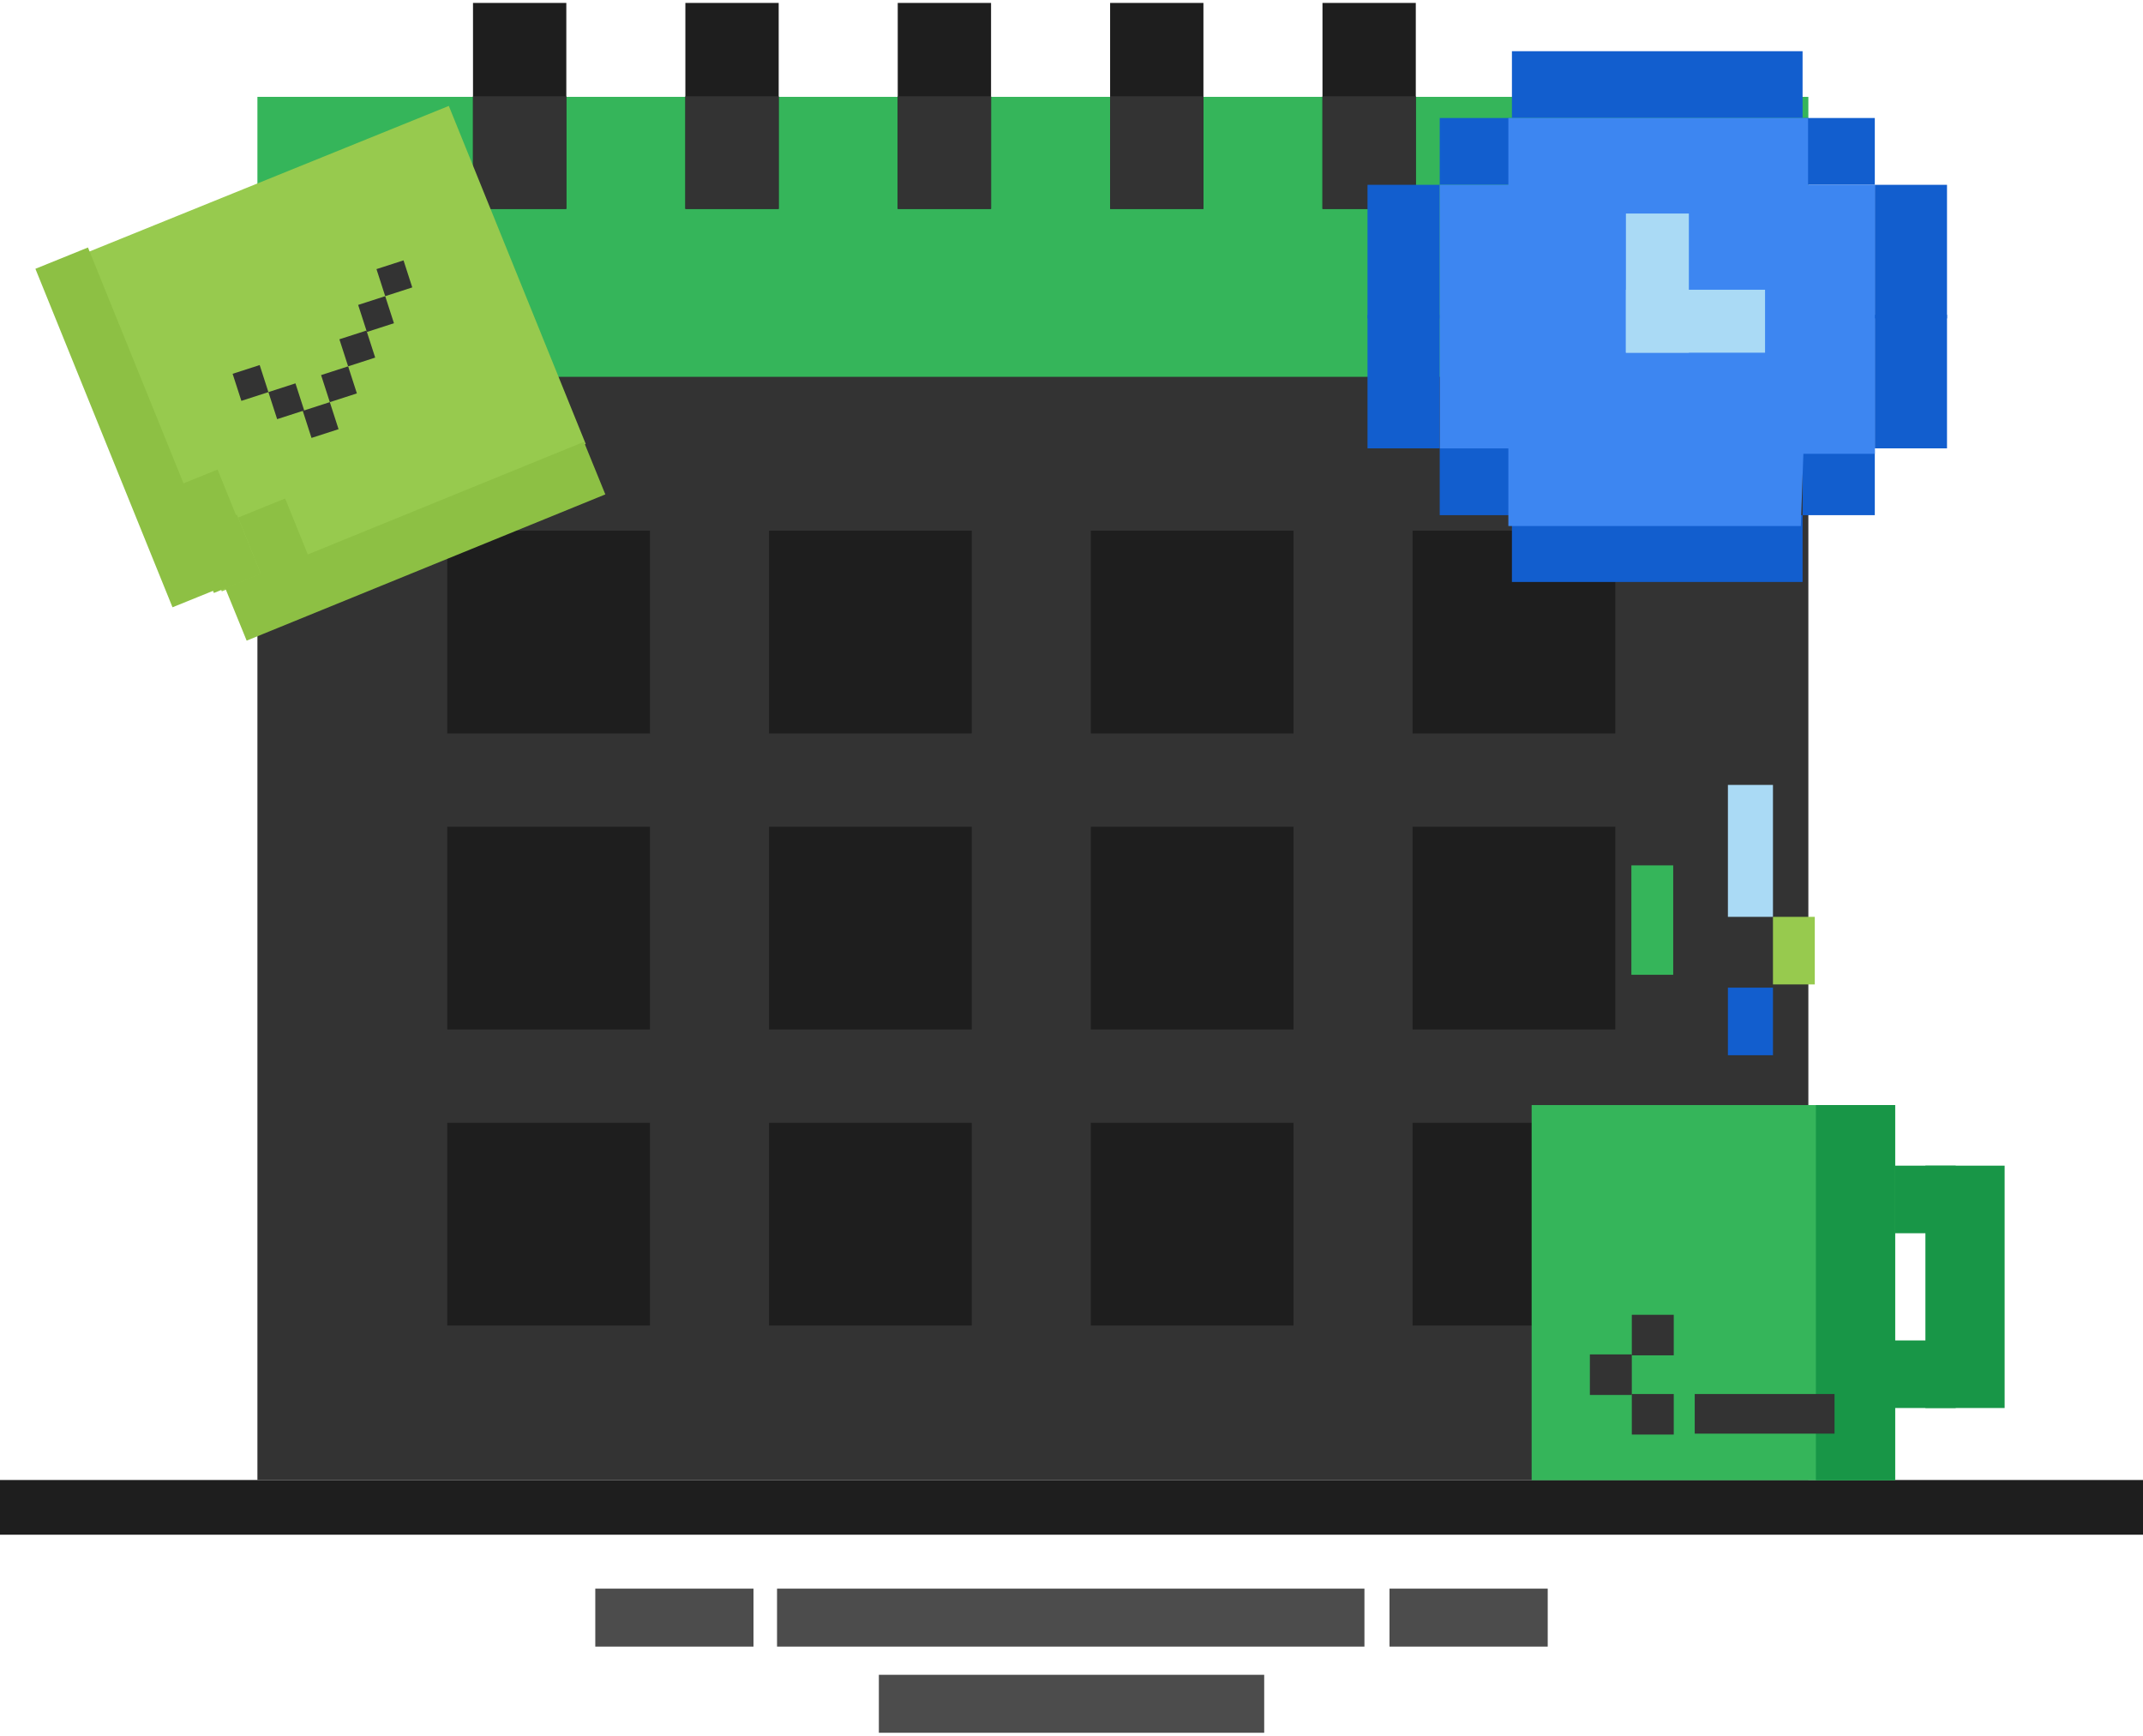 <svg width="426" height="345" viewBox="0 0 426 345" fill="none" xmlns="http://www.w3.org/2000/svg">
<rect x="154.464" y="315.77" width="116.768" height="11.521" fill="black" fill-opacity="0.7"/>
<rect x="174.705" y="332.896" width="76.6" height="11.521" fill="black" fill-opacity="0.7"/>
<rect x="276.216" y="315.77" width="31.45" height="11.521" fill="black" fill-opacity="0.7"/>
<rect x="118.335" y="315.77" width="31.45" height="11.521" fill="black" fill-opacity="0.7"/>
<rect y="294.176" width="426" height="10.874" fill="#1E1E1E"/>
<rect x="51.171" y="74.779" width="308.306" height="219.396" fill="#333333"/>
<rect x="51.171" y="19.252" width="308.306" height="55.649" fill="#35B55A"/>
<rect x="88.91" y="105.482" width="40.297" height="40.297" fill="#1E1E1E"/>
<rect x="88.91" y="164.33" width="40.297" height="40.297" fill="#1E1E1E"/>
<rect x="88.91" y="223.176" width="40.297" height="40.297" fill="#1E1E1E"/>
<rect x="152.874" y="105.482" width="40.297" height="40.297" fill="#1E1E1E"/>
<rect x="152.874" y="164.33" width="40.297" height="40.297" fill="#1E1E1E"/>
<rect x="152.874" y="223.176" width="40.297" height="40.297" fill="#1E1E1E"/>
<rect x="216.838" y="105.482" width="40.297" height="40.297" fill="#1E1E1E"/>
<rect x="216.838" y="164.33" width="40.297" height="40.297" fill="#1E1E1E"/>
<rect x="216.838" y="223.176" width="40.297" height="40.297" fill="#1E1E1E"/>
<rect x="280.802" y="105.482" width="40.297" height="40.297" fill="#1E1E1E"/>
<rect x="280.802" y="164.33" width="40.297" height="40.297" fill="#1E1E1E"/>
<rect x="280.802" y="223.176" width="40.297" height="40.297" fill="#1E1E1E"/>
<rect x="373.02" y="231.695" width="15.748" height="13.432" fill="#189647"/>
<rect x="382.746" y="231.695" width="15.748" height="48.172" fill="#189647"/>
<rect x="304.468" y="219.65" width="72.257" height="74.573" fill="#35B55A"/>
<rect x="360.976" y="219.65" width="15.748" height="74.573" fill="#189647"/>
<rect x="343.486" y="196.312" width="8.955" height="13.432" fill="#125ECE"/>
<rect x="324.384" y="261.338" width="8.337" height="8.059" fill="#333333"/>
<rect x="316.046" y="269.213" width="8.337" height="8.059" fill="#333333"/>
<rect x="324.384" y="277.086" width="8.337" height="8.059" fill="#333333"/>
<rect x="336.89" y="277.086" width="27.791" height="7.874" fill="#333333"/>
<rect x="352.441" y="182.24" width="8.315" height="13.432" fill="#97CA4E"/>
<rect x="324.297" y="172.006" width="8.315" height="21.748" fill="#35B55A"/>
<rect x="343.486" y="156.016" width="8.955" height="26.225" fill="#AADAF5"/>
<rect x="373.02" y="266.434" width="15.748" height="13.432" fill="#189647"/>
<rect x="94.027" y="0.582" width="18.549" height="40.937" fill="#1E1E1E"/>
<rect x="136.243" y="0.582" width="18.549" height="40.937" fill="#1E1E1E"/>
<rect x="178.459" y="0.582" width="18.549" height="40.937" fill="#1E1E1E"/>
<rect x="220.676" y="0.582" width="18.549" height="40.937" fill="#1E1E1E"/>
<rect x="262.892" y="0.582" width="18.549" height="40.937" fill="#1E1E1E"/>
<rect x="94.027" y="19.131" width="18.549" height="22.387" fill="#333333"/>
<rect x="136.243" y="19.131" width="18.549" height="22.387" fill="#333333"/>
<rect x="178.459" y="19.131" width="18.549" height="22.387" fill="#333333"/>
<rect x="220.676" y="19.131" width="18.549" height="22.387" fill="#333333"/>
<rect x="262.892" y="19.131" width="18.549" height="22.387" fill="#333333"/>
<rect x="16.875" y="50.357" width="78.053" height="72.492" transform="rotate(-22.052 16.875 50.357)" fill="#97CA4E"/>
<rect x="7.037" y="53.428" width="11.277" height="72.591" transform="rotate(-22.052 7.037 53.428)" fill="#8DC044"/>
<rect x="49.033" y="127.34" width="11.277" height="76.998" transform="rotate(-112.181 49.033 127.34)" fill="#8DC044"/>
<rect x="33.902" y="97.117" width="10.088" height="9.929" transform="rotate(-22.052 33.902 97.117)" fill="#8DC044"/>
<rect x="47.334" y="102.873" width="10.088" height="14.224" transform="rotate(-22.052 47.334 102.873)" fill="#8DC044"/>
<rect x="37.74" y="106.072" width="10.088" height="12.722" transform="rotate(-22.052 37.74 106.072)" fill="#8DC044"/>
<rect x="46.242" y="74.299" width="5.651" height="5.651" transform="rotate(-17.909 46.242 74.299)" fill="#333333"/>
<rect x="53.355" y="77.938" width="5.651" height="5.651" transform="rotate(-17.909 53.355 77.938)" fill="#333333"/>
<rect x="60.186" y="81.668" width="5.651" height="5.651" transform="rotate(-17.909 60.186 81.668)" fill="#333333"/>
<rect x="63.829" y="74.555" width="5.651" height="5.651" transform="rotate(-17.909 63.829 74.555)" fill="#333333"/>
<rect x="67.467" y="67.439" width="5.651" height="5.651" transform="rotate(-17.909 67.467 67.439)" fill="#333333"/>
<rect x="71.197" y="60.607" width="5.651" height="5.651" transform="rotate(-17.909 71.197 60.607)" fill="#333333"/>
<rect x="74.838" y="53.49" width="5.651" height="5.651" transform="rotate(-17.909 74.838 53.49)" fill="#333333"/>
<path fill-rule="evenodd" clip-rule="evenodd" d="M358.328 10.178H300.551V23.456H358.328V10.178ZM300.553 23.456H286.198V36.734H300.553V23.456ZM271.844 36.735H286.198V50.009V50.013V63.287H271.844V50.013V50.009V36.735ZM358.33 23.456H372.685V36.734H358.33V23.456ZM387.039 36.735H372.685V50.009V50.013V63.287H387.039V50.013V50.009V36.735Z" fill="#125ECE"/>
<path fill-rule="evenodd" clip-rule="evenodd" d="M358.328 115.676H300.551V102.398H286.198V89.12H300.553V102.398H358.328V115.676ZM271.844 89.118H286.198V75.843V75.84V62.565H271.844V75.84V75.843V89.118ZM358.33 102.398H372.685V89.12H358.33V102.398ZM387.039 89.118H372.685V75.843V75.84V62.565H387.039V75.84V75.843V89.118Z" fill="#125ECE"/>
<path d="M299.843 23.455H359.414V64.006L357.979 104.557H299.843V23.455Z" fill="#3D86F1"/>
<rect x="314.56" y="36.734" width="58.135" height="53.47" fill="#3D86F1"/>
<path d="M286.211 36.734H343.629V89.128H286.211V36.734Z" fill="#3D86F1"/>
<rect width="12.512" height="27.658" transform="matrix(-1 0 0 1 335.724 42.443)" fill="#AADAF5"/>
<rect width="12.512" height="27.658" transform="matrix(-4.37114e-08 1 1 4.37114e-08 323.211 57.59)" fill="#AADAF5"/>
</svg>
